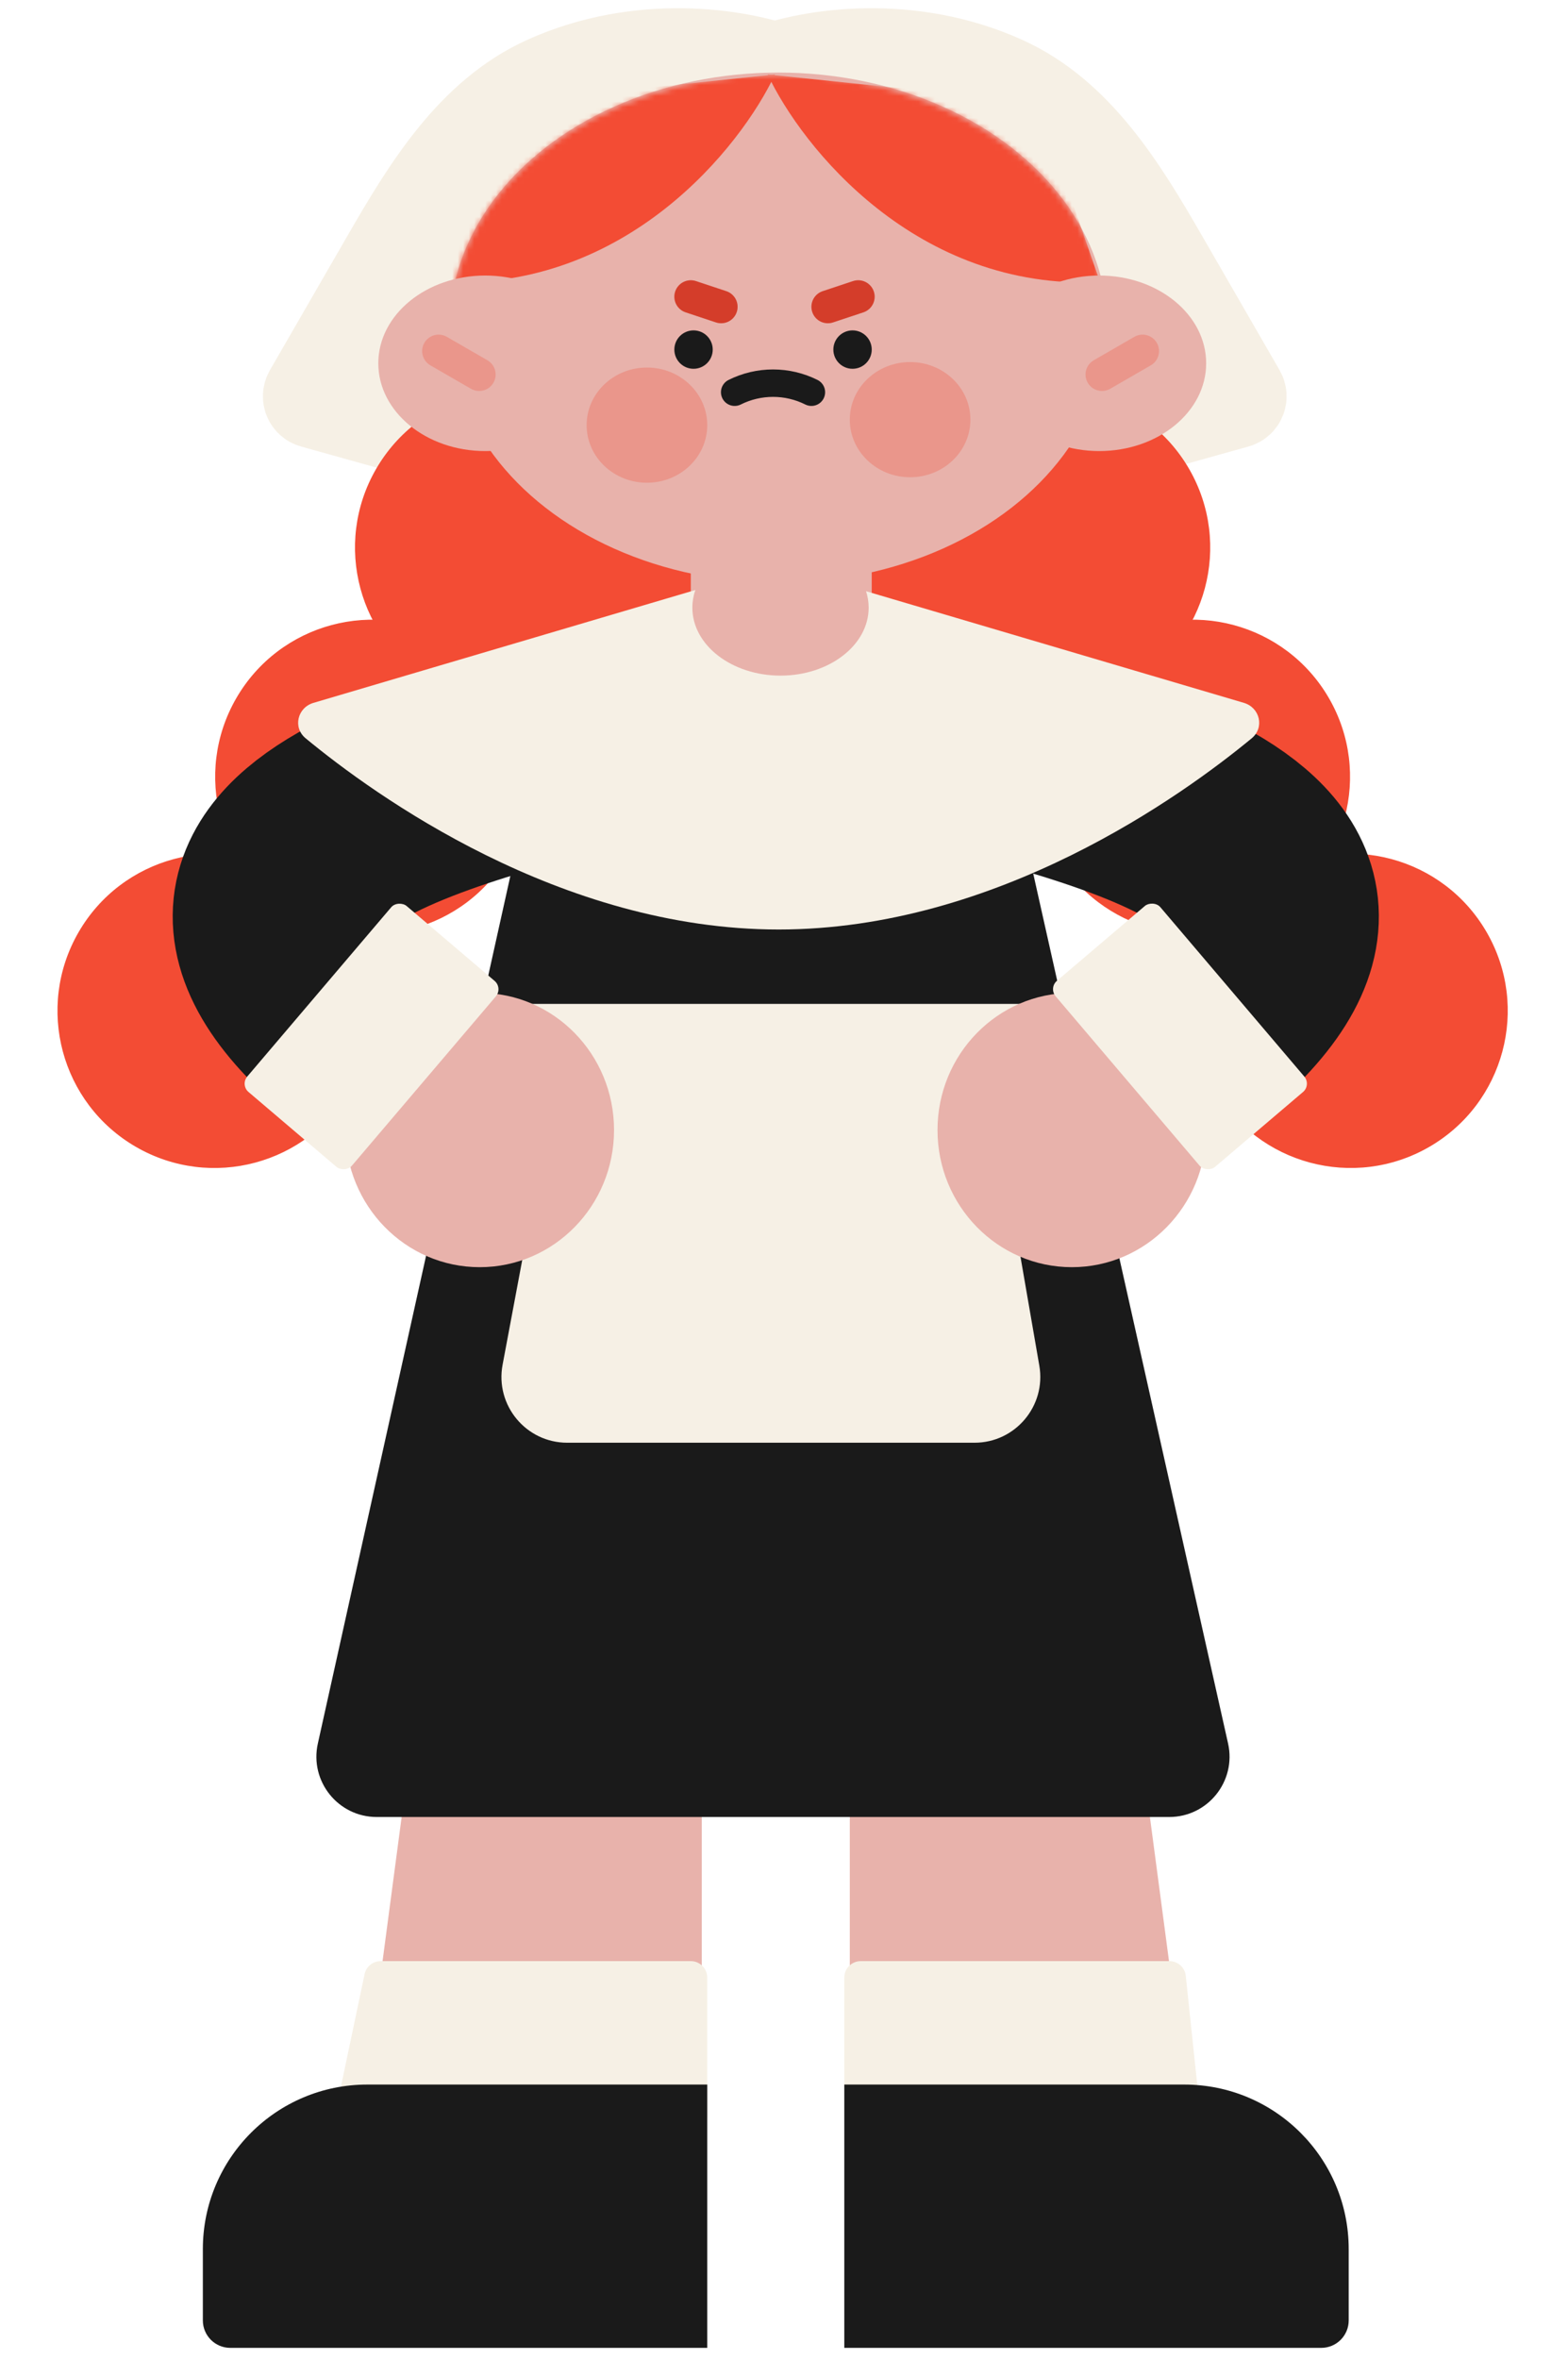 <svg width="286" height="430" viewBox="0 0 286 430" fill="none" xmlns="http://www.w3.org/2000/svg">
<g filter="url(#filter0_g_516_1810)">
<g filter="url(#filter1_g_516_1810)">
<path d="M56.586 71.744L70.776 47.166C78.14 34.411 86.236 21.087 99.656 15.018C116.708 7.307 134.502 9.959 143.156 13.236L112.338 88.605L57.183 73.207C56.554 73.032 56.259 72.31 56.586 71.744Z" fill="#F6F0E5" stroke="#F6F0E5" stroke-width="17" stroke-linecap="round"/>
<path d="M226.041 71.744L211.851 47.166C204.487 34.411 196.391 21.087 182.971 15.018C165.919 7.307 148.125 9.959 139.471 13.236L170.289 88.605L225.444 73.207C226.073 73.032 226.368 72.31 226.041 71.744Z" fill="#F6F0E5" stroke="#F6F0E5" stroke-width="17" stroke-linecap="round"/>
</g>
<g filter="url(#filter2_g_516_1810)">
<circle cx="123.359" cy="55.101" r="28.647" transform="rotate(30 123.359 55.101)" fill="#F34C34"/>
<circle cx="93.401" cy="99.826" r="28.647" transform="rotate(30 93.401 99.826)" fill="#F34C34"/>
<circle cx="67.898" cy="141.613" r="28.647" transform="rotate(30 67.898 141.613)" fill="#F34C34"/>
<circle cx="39.134" cy="184.269" r="28.647" transform="rotate(30 39.134 184.269)" fill="#F34C34"/>
</g>
<g filter="url(#filter3_g_516_1810)">
<circle cx="28.647" cy="28.647" r="28.647" transform="matrix(-0.866 0.5 0.5 0.866 172.619 15.967)" fill="#F34C34"/>
<circle cx="28.647" cy="28.647" r="28.647" transform="matrix(-0.866 0.5 0.5 0.866 202.578 60.693)" fill="#F34C34"/>
<circle cx="28.647" cy="28.647" r="28.647" transform="matrix(-0.866 0.5 0.5 0.866 154.619 69)" fill="#F34C34"/>
<circle cx="28.647" cy="28.647" r="28.647" transform="matrix(-0.866 0.5 0.5 0.866 228.082 102.48)" fill="#F34C34"/>
<circle cx="28.647" cy="28.647" r="28.647" transform="matrix(-0.866 0.5 0.5 0.866 256.846 145.135)" fill="#F34C34"/>
</g>
<g filter="url(#filter4_g_516_1810)">
<path d="M155 303H206L217 386H155V303Z" fill="#E8B2AB"/>
</g>
<g filter="url(#filter5_g_516_1810)">
<path d="M128 303H77L66 386H128V303Z" fill="#E8B2AB"/>
</g>
<g filter="url(#filter6_g_516_1810)">
<path d="M129 360.5C129 358.843 127.657 357.5 126 357.5H69.433C68.015 357.5 66.79 358.494 66.498 359.882L60.999 386H128.999L129 360.5Z" fill="#F6F0E5"/>
</g>
<g filter="url(#filter7_g_516_1810)">
<path d="M154 360.5C154 358.843 155.343 357.5 157 357.5H213.3C214.835 357.5 216.123 358.659 216.284 360.186L219.001 386H154.001L154 360.5Z" fill="#F6F0E5"/>
</g>
<g filter="url(#filter8_g_516_1810)">
<ellipse cx="142.002" cy="59.727" rx="60" ry="46.5" fill="#E8B2AB"/>
</g>
<g filter="url(#filter9_g_516_1810)">
<path d="M57.973 317.842L95.759 147.648L184.194 140.227L223.997 317.821C225.538 324.696 220.309 331.227 213.264 331.227H68.712C61.676 331.227 56.448 324.712 57.973 317.842Z" fill="#1A1A1A"/>
</g>
<g filter="url(#filter10_g_516_1810)">
<path d="M91.671 248.786L102.331 192H179.711L189.57 248.953C190.84 256.29 185.192 263 177.746 263H103.464C95.95 263 90.284 256.172 91.671 248.786Z" fill="#F6F0E5"/>
</g>
<g filter="url(#filter11_g_516_1810)">
<path d="M168.002 133.227C200.331 142.719 269.846 155.342 205.821 197.227" stroke="#1A1A1A" stroke-width="39" stroke-linejoin="round"/>
</g>
<g filter="url(#filter12_g_516_1810)">
<path d="M126 93H159V116.5C159 125.613 151.613 133 142.5 133V133C133.387 133 126 125.613 126 116.5V93Z" fill="#E8B2AB"/>
</g>
<g filter="url(#filter13_g_516_1810)">
<path d="M115 133.227C82.671 142.719 13.156 155.342 77.181 197.227" stroke="#1A1A1A" stroke-width="39" stroke-linejoin="round"/>
</g>
<g filter="url(#filter14_g_516_1810)">
<path d="M126.83 107.559C126.475 108.582 126.284 109.658 126.284 110.768C126.284 117.613 133.483 123.162 142.363 123.162C151.243 123.162 158.441 117.613 158.441 110.768C158.441 109.736 158.277 108.735 157.969 107.777L226.875 128.125C229.818 128.994 230.677 132.632 228.311 134.586C215.787 144.925 181.886 169.443 142.028 169.443C102.171 169.443 68.269 144.925 55.746 134.586C53.379 132.632 54.238 128.994 57.182 128.125L126.83 107.559Z" fill="#F6F0E5"/>
</g>
<mask id="mask0_516_1810" style="mask-type:alpha" maskUnits="userSpaceOnUse" x="82" y="13" width="120" height="94">
<ellipse cx="142.028" cy="59.796" rx="59.96" ry="46.226" fill="#EA968B"/>
</mask>
<g mask="url(#mask0_516_1810)">
<g filter="url(#filter15_g_516_1810)">
<path d="M200.648 51.422C167.15 53.03 146.27 26.858 140.018 13.57L172.175 16.92L192.273 27.304L200.648 51.422Z" fill="#F34C34"/>
<path d="M80.728 51.422C114.225 53.03 135.105 26.858 141.357 13.57L109.2 16.92L89.102 27.304L80.728 51.422Z" fill="#F34C34"/>
</g>
</g>
<g filter="url(#filter16_g_516_1810)">
<ellipse cx="166" cy="76.5" rx="11" ry="10.5" fill="#EA968B"/>
</g>
<g filter="url(#filter17_g_516_1810)">
<ellipse cx="118" cy="77.5" rx="11" ry="10.5" fill="#EA968B"/>
</g>
<circle cx="126.5" cy="63.727" r="3.5" fill="#1A1A1A"/>
<circle cx="155.502" cy="63.727" r="3.5" fill="#1A1A1A"/>
<path d="M156.535 54.089L151 55.928" stroke="#F34C34" stroke-width="6" stroke-linecap="round"/>
<path d="M156.535 54.089L151 55.928" stroke="#5A0000" stroke-opacity="0.2" stroke-width="6" stroke-linecap="round" style="mix-blend-mode:multiply"/>
<path d="M126 54.089L131.535 55.928" stroke="#F34C34" stroke-width="6" stroke-linecap="round"/>
<path d="M126 54.089L131.535 55.928" stroke="#5A0000" stroke-opacity="0.2" stroke-width="6" stroke-linecap="round" style="mix-blend-mode:multiply"/>
<path d="M134 71.5V71.5C138.404 69.3 143.598 69.297 148 71.5V71.5" stroke="#1A1A1A" stroke-width="5" stroke-linecap="round" stroke-linejoin="round"/>
<g filter="url(#filter18_g_516_1810)">
<ellipse cx="88.502" cy="66.227" rx="19.5" ry="16" fill="#E8B2AB"/>
</g>
<g filter="url(#filter19_g_516_1810)">
<ellipse cx="200.502" cy="66.227" rx="19.5" ry="16" fill="#E8B2AB"/>
</g>
<g filter="url(#filter20_g_516_1810)">
<path d="M187.459 183C191.071 183 194.235 185.421 195.18 188.907L196.264 192.907C197.643 197.993 193.813 203 188.543 203H89.457C84.187 203 80.357 197.993 81.736 192.907L82.82 188.907C83.765 185.421 86.929 183 90.541 183H187.459Z" fill="#F6F0E5"/>
</g>
<g filter="url(#filter21_g_516_1810)">
<ellipse cx="87.5" cy="206" rx="24.5" ry="25" fill="#E8B2AB"/>
</g>
<g filter="url(#filter22_g_516_1810)">
<ellipse cx="24.5" cy="25" rx="24.5" ry="25" transform="matrix(-1 0 0 1 220 181)" fill="#E8B2AB"/>
</g>
<g filter="url(#filter23_g_516_1810)">
<path d="M154 380H216C232.569 380 246 393.431 246 410V423C246 425.761 243.761 428 241 428H154V380Z" fill="#1A1A1A"/>
</g>
<g filter="url(#filter24_g_516_1810)">
<path d="M129 380H67C50.431 380 37 393.431 37 410V423C37 425.761 39.239 428 42 428H129V380Z" fill="#1A1A1A"/>
</g>
<path d="M87.402 68.273L80.001 64" stroke="#EA968B" stroke-width="6" stroke-linecap="round"/>
<path d="M201 68.273L208.402 64" stroke="#EA968B" stroke-width="6" stroke-linecap="round"/>
</g>
<g filter="url(#filter25_g_516_1810)">
<rect x="43.805" y="197.768" width="44.51" height="25.067" rx="2" transform="rotate(-49.61 43.805 197.768)" fill="#F6F0E5"/>
</g>
<g filter="url(#filter26_g_516_1810)">
<rect width="44.51" height="25.067" rx="2" transform="matrix(-0.648 -0.762 -0.762 0.648 239.195 197.768)" fill="#F6F0E5"/>
</g>
<defs>
<filter id="filter0_g_516_1810" x="9.182" y="0.2" width="267.129" height="429.1" filterUnits="userSpaceOnUse" color-interpolation-filters="sRGB">
<feFlood flood-opacity="0" result="BackgroundImageFix"/>
<feBlend mode="normal" in="SourceGraphic" in2="BackgroundImageFix" result="shape"/>
<feTurbulence type="fractalNoise" baseFrequency="0.415 0.415" numOctaves="3" seed="4240" />
<feDisplacementMap in="shape" scale="2.6" xChannelSelector="R" yChannelSelector="G" result="displacedImage" width="100%" height="100%" />
<feMerge result="effect1_texture_516_1810">
<feMergeNode in="displacedImage"/>
</feMerge>
</filter>
<filter id="filter1_g_516_1810" x="46.647" y="0.2" width="189.332" height="99.926" filterUnits="userSpaceOnUse" color-interpolation-filters="sRGB">
<feFlood flood-opacity="0" result="BackgroundImageFix"/>
<feBlend mode="normal" in="SourceGraphic" in2="BackgroundImageFix" result="shape"/>
<feTurbulence type="fractalNoise" baseFrequency="0.415 0.415" numOctaves="3" seed="4240" />
<feDisplacementMap in="shape" scale="2.6" xChannelSelector="R" yChannelSelector="G" result="displacedImage" width="100%" height="100%" />
<feMerge result="effect1_texture_516_1810">
<feMergeNode in="displacedImage"/>
</feMerge>
</filter>
<filter id="filter2_g_516_1810" x="9.182" y="25.149" width="144.127" height="189.071" filterUnits="userSpaceOnUse" color-interpolation-filters="sRGB">
<feFlood flood-opacity="0" result="BackgroundImageFix"/>
<feBlend mode="normal" in="SourceGraphic" in2="BackgroundImageFix" result="shape"/>
<feTurbulence type="fractalNoise" baseFrequency="0.415 0.415" numOctaves="3" seed="4240" />
<feDisplacementMap in="shape" scale="2.6" xChannelSelector="R" yChannelSelector="G" result="displacedImage" width="100%" height="100%" />
<feMerge result="effect1_texture_516_1810">
<feMergeNode in="displacedImage"/>
</feMerge>
</filter>
<filter id="filter3_g_516_1810" x="114.182" y="25.147" width="162.129" height="189.071" filterUnits="userSpaceOnUse" color-interpolation-filters="sRGB">
<feFlood flood-opacity="0" result="BackgroundImageFix"/>
<feBlend mode="normal" in="SourceGraphic" in2="BackgroundImageFix" result="shape"/>
<feTurbulence type="fractalNoise" baseFrequency="0.415 0.415" numOctaves="3" seed="4240" />
<feDisplacementMap in="shape" scale="2.6" xChannelSelector="R" yChannelSelector="G" result="displacedImage" width="100%" height="100%" />
<feMerge result="effect1_texture_516_1810">
<feMergeNode in="displacedImage"/>
</feMerge>
</filter>
<filter id="filter4_g_516_1810" x="153.7" y="301.7" width="64.6" height="85.6" filterUnits="userSpaceOnUse" color-interpolation-filters="sRGB">
<feFlood flood-opacity="0" result="BackgroundImageFix"/>
<feBlend mode="normal" in="SourceGraphic" in2="BackgroundImageFix" result="shape"/>
<feTurbulence type="fractalNoise" baseFrequency="0.415 0.415" numOctaves="3" seed="4240" />
<feDisplacementMap in="shape" scale="2.6" xChannelSelector="R" yChannelSelector="G" result="displacedImage" width="100%" height="100%" />
<feMerge result="effect1_texture_516_1810">
<feMergeNode in="displacedImage"/>
</feMerge>
</filter>
<filter id="filter5_g_516_1810" x="64.7" y="301.7" width="64.6" height="85.6" filterUnits="userSpaceOnUse" color-interpolation-filters="sRGB">
<feFlood flood-opacity="0" result="BackgroundImageFix"/>
<feBlend mode="normal" in="SourceGraphic" in2="BackgroundImageFix" result="shape"/>
<feTurbulence type="fractalNoise" baseFrequency="0.415 0.415" numOctaves="3" seed="4240" />
<feDisplacementMap in="shape" scale="2.6" xChannelSelector="R" yChannelSelector="G" result="displacedImage" width="100%" height="100%" />
<feMerge result="effect1_texture_516_1810">
<feMergeNode in="displacedImage"/>
</feMerge>
</filter>
<filter id="filter6_g_516_1810" x="59.7" y="356.2" width="70.6" height="31.1" filterUnits="userSpaceOnUse" color-interpolation-filters="sRGB">
<feFlood flood-opacity="0" result="BackgroundImageFix"/>
<feBlend mode="normal" in="SourceGraphic" in2="BackgroundImageFix" result="shape"/>
<feTurbulence type="fractalNoise" baseFrequency="0.415 0.415" numOctaves="3" seed="4240" />
<feDisplacementMap in="shape" scale="2.6" xChannelSelector="R" yChannelSelector="G" result="displacedImage" width="100%" height="100%" />
<feMerge result="effect1_texture_516_1810">
<feMergeNode in="displacedImage"/>
</feMerge>
</filter>
<filter id="filter7_g_516_1810" x="152.7" y="356.2" width="67.6" height="31.1" filterUnits="userSpaceOnUse" color-interpolation-filters="sRGB">
<feFlood flood-opacity="0" result="BackgroundImageFix"/>
<feBlend mode="normal" in="SourceGraphic" in2="BackgroundImageFix" result="shape"/>
<feTurbulence type="fractalNoise" baseFrequency="0.415 0.415" numOctaves="3" seed="4240" />
<feDisplacementMap in="shape" scale="2.6" xChannelSelector="R" yChannelSelector="G" result="displacedImage" width="100%" height="100%" />
<feMerge result="effect1_texture_516_1810">
<feMergeNode in="displacedImage"/>
</feMerge>
</filter>
<filter id="filter8_g_516_1810" x="80.702" y="11.927" width="122.6" height="95.6" filterUnits="userSpaceOnUse" color-interpolation-filters="sRGB">
<feFlood flood-opacity="0" result="BackgroundImageFix"/>
<feBlend mode="normal" in="SourceGraphic" in2="BackgroundImageFix" result="shape"/>
<feTurbulence type="fractalNoise" baseFrequency="0.415 0.415" numOctaves="3" seed="4240" />
<feDisplacementMap in="shape" scale="2.6" xChannelSelector="R" yChannelSelector="G" result="displacedImage" width="100%" height="100%" />
<feMerge result="effect1_texture_516_1810">
<feMergeNode in="displacedImage"/>
</feMerge>
</filter>
<filter id="filter9_g_516_1810" x="56.407" y="138.927" width="169.161" height="193.6" filterUnits="userSpaceOnUse" color-interpolation-filters="sRGB">
<feFlood flood-opacity="0" result="BackgroundImageFix"/>
<feBlend mode="normal" in="SourceGraphic" in2="BackgroundImageFix" result="shape"/>
<feTurbulence type="fractalNoise" baseFrequency="0.415 0.415" numOctaves="3" seed="4240" />
<feDisplacementMap in="shape" scale="2.6" xChannelSelector="R" yChannelSelector="G" result="displacedImage" width="100%" height="100%" />
<feMerge result="effect1_texture_516_1810">
<feMergeNode in="displacedImage"/>
</feMerge>
</filter>
<filter id="filter10_g_516_1810" x="90.161" y="190.7" width="100.889" height="73.6" filterUnits="userSpaceOnUse" color-interpolation-filters="sRGB">
<feFlood flood-opacity="0" result="BackgroundImageFix"/>
<feBlend mode="normal" in="SourceGraphic" in2="BackgroundImageFix" result="shape"/>
<feTurbulence type="fractalNoise" baseFrequency="0.415 0.415" numOctaves="3" seed="4240" />
<feDisplacementMap in="shape" scale="2.6" xChannelSelector="R" yChannelSelector="G" result="displacedImage" width="100%" height="100%" />
<feMerge result="effect1_texture_516_1810">
<feMergeNode in="displacedImage"/>
</feMerge>
</filter>
<filter id="filter11_g_516_1810" x="161.208" y="113.216" width="91.594" height="101.629" filterUnits="userSpaceOnUse" color-interpolation-filters="sRGB">
<feFlood flood-opacity="0" result="BackgroundImageFix"/>
<feBlend mode="normal" in="SourceGraphic" in2="BackgroundImageFix" result="shape"/>
<feTurbulence type="fractalNoise" baseFrequency="0.415 0.415" numOctaves="3" seed="4240" />
<feDisplacementMap in="shape" scale="2.6" xChannelSelector="R" yChannelSelector="G" result="displacedImage" width="100%" height="100%" />
<feMerge result="effect1_texture_516_1810">
<feMergeNode in="displacedImage"/>
</feMerge>
</filter>
<filter id="filter12_g_516_1810" x="124.7" y="91.7" width="35.6" height="42.6" filterUnits="userSpaceOnUse" color-interpolation-filters="sRGB">
<feFlood flood-opacity="0" result="BackgroundImageFix"/>
<feBlend mode="normal" in="SourceGraphic" in2="BackgroundImageFix" result="shape"/>
<feTurbulence type="fractalNoise" baseFrequency="0.415 0.415" numOctaves="3" seed="4240" />
<feDisplacementMap in="shape" scale="2.6" xChannelSelector="R" yChannelSelector="G" result="displacedImage" width="100%" height="100%" />
<feMerge result="effect1_texture_516_1810">
<feMergeNode in="displacedImage"/>
</feMerge>
</filter>
<filter id="filter13_g_516_1810" x="30.2" y="113.216" width="91.594" height="101.629" filterUnits="userSpaceOnUse" color-interpolation-filters="sRGB">
<feFlood flood-opacity="0" result="BackgroundImageFix"/>
<feBlend mode="normal" in="SourceGraphic" in2="BackgroundImageFix" result="shape"/>
<feTurbulence type="fractalNoise" baseFrequency="0.415 0.415" numOctaves="3" seed="4240" />
<feDisplacementMap in="shape" scale="2.6" xChannelSelector="R" yChannelSelector="G" result="displacedImage" width="100%" height="100%" />
<feMerge result="effect1_texture_516_1810">
<feMergeNode in="displacedImage"/>
</feMerge>
</filter>
<filter id="filter14_g_516_1810" x="53.081" y="106.259" width="177.895" height="64.485" filterUnits="userSpaceOnUse" color-interpolation-filters="sRGB">
<feFlood flood-opacity="0" result="BackgroundImageFix"/>
<feBlend mode="normal" in="SourceGraphic" in2="BackgroundImageFix" result="shape"/>
<feTurbulence type="fractalNoise" baseFrequency="0.415 0.415" numOctaves="3" seed="4240" />
<feDisplacementMap in="shape" scale="2.6" xChannelSelector="R" yChannelSelector="G" result="displacedImage" width="100%" height="100%" />
<feMerge result="effect1_texture_516_1810">
<feMergeNode in="displacedImage"/>
</feMerge>
</filter>
<filter id="filter15_g_516_1810" x="79.427" y="12.27" width="122.522" height="40.522" filterUnits="userSpaceOnUse" color-interpolation-filters="sRGB">
<feFlood flood-opacity="0" result="BackgroundImageFix"/>
<feBlend mode="normal" in="SourceGraphic" in2="BackgroundImageFix" result="shape"/>
<feTurbulence type="fractalNoise" baseFrequency="0.415 0.415" numOctaves="3" seed="4240" />
<feDisplacementMap in="shape" scale="2.6" xChannelSelector="R" yChannelSelector="G" result="displacedImage" width="100%" height="100%" />
<feMerge result="effect1_texture_516_1810">
<feMergeNode in="displacedImage"/>
</feMerge>
</filter>
<filter id="filter16_g_516_1810" x="144.03" y="55.03" width="43.94" height="42.94" filterUnits="userSpaceOnUse" color-interpolation-filters="sRGB">
<feFlood flood-opacity="0" result="BackgroundImageFix"/>
<feBlend mode="normal" in="SourceGraphic" in2="BackgroundImageFix" result="shape"/>
<feTurbulence type="fractalNoise" baseFrequency="2 2" numOctaves="3" seed="1626" />
<feDisplacementMap in="shape" scale="21.94" xChannelSelector="R" yChannelSelector="G" result="displacedImage" width="100%" height="100%" />
<feMerge result="effect1_texture_516_1810">
<feMergeNode in="displacedImage"/>
</feMerge>
</filter>
<filter id="filter17_g_516_1810" x="96.03" y="56.03" width="43.94" height="42.94" filterUnits="userSpaceOnUse" color-interpolation-filters="sRGB">
<feFlood flood-opacity="0" result="BackgroundImageFix"/>
<feBlend mode="normal" in="SourceGraphic" in2="BackgroundImageFix" result="shape"/>
<feTurbulence type="fractalNoise" baseFrequency="2 2" numOctaves="3" seed="1626" />
<feDisplacementMap in="shape" scale="21.94" xChannelSelector="R" yChannelSelector="G" result="displacedImage" width="100%" height="100%" />
<feMerge result="effect1_texture_516_1810">
<feMergeNode in="displacedImage"/>
</feMerge>
</filter>
<filter id="filter18_g_516_1810" x="67.702" y="48.927" width="41.6" height="34.6" filterUnits="userSpaceOnUse" color-interpolation-filters="sRGB">
<feFlood flood-opacity="0" result="BackgroundImageFix"/>
<feBlend mode="normal" in="SourceGraphic" in2="BackgroundImageFix" result="shape"/>
<feTurbulence type="fractalNoise" baseFrequency="0.415 0.415" numOctaves="3" seed="4240" />
<feDisplacementMap in="shape" scale="2.6" xChannelSelector="R" yChannelSelector="G" result="displacedImage" width="100%" height="100%" />
<feMerge result="effect1_texture_516_1810">
<feMergeNode in="displacedImage"/>
</feMerge>
</filter>
<filter id="filter19_g_516_1810" x="179.702" y="48.927" width="41.6" height="34.6" filterUnits="userSpaceOnUse" color-interpolation-filters="sRGB">
<feFlood flood-opacity="0" result="BackgroundImageFix"/>
<feBlend mode="normal" in="SourceGraphic" in2="BackgroundImageFix" result="shape"/>
<feTurbulence type="fractalNoise" baseFrequency="0.415 0.415" numOctaves="3" seed="4240" />
<feDisplacementMap in="shape" scale="2.6" xChannelSelector="R" yChannelSelector="G" result="displacedImage" width="100%" height="100%" />
<feMerge result="effect1_texture_516_1810">
<feMergeNode in="displacedImage"/>
</feMerge>
</filter>
<filter id="filter20_g_516_1810" x="80.153" y="181.7" width="117.694" height="22.6" filterUnits="userSpaceOnUse" color-interpolation-filters="sRGB">
<feFlood flood-opacity="0" result="BackgroundImageFix"/>
<feBlend mode="normal" in="SourceGraphic" in2="BackgroundImageFix" result="shape"/>
<feTurbulence type="fractalNoise" baseFrequency="0.415 0.415" numOctaves="3" seed="4240" />
<feDisplacementMap in="shape" scale="2.6" xChannelSelector="R" yChannelSelector="G" result="displacedImage" width="100%" height="100%" />
<feMerge result="effect1_texture_516_1810">
<feMergeNode in="displacedImage"/>
</feMerge>
</filter>
<filter id="filter21_g_516_1810" x="61.7" y="179.7" width="51.6" height="52.6" filterUnits="userSpaceOnUse" color-interpolation-filters="sRGB">
<feFlood flood-opacity="0" result="BackgroundImageFix"/>
<feBlend mode="normal" in="SourceGraphic" in2="BackgroundImageFix" result="shape"/>
<feTurbulence type="fractalNoise" baseFrequency="0.415 0.415" numOctaves="3" seed="4240" />
<feDisplacementMap in="shape" scale="2.6" xChannelSelector="R" yChannelSelector="G" result="displacedImage" width="100%" height="100%" />
<feMerge result="effect1_texture_516_1810">
<feMergeNode in="displacedImage"/>
</feMerge>
</filter>
<filter id="filter22_g_516_1810" x="169.7" y="179.7" width="51.6" height="52.6" filterUnits="userSpaceOnUse" color-interpolation-filters="sRGB">
<feFlood flood-opacity="0" result="BackgroundImageFix"/>
<feBlend mode="normal" in="SourceGraphic" in2="BackgroundImageFix" result="shape"/>
<feTurbulence type="fractalNoise" baseFrequency="0.415 0.415" numOctaves="3" seed="4240" />
<feDisplacementMap in="shape" scale="2.6" xChannelSelector="R" yChannelSelector="G" result="displacedImage" width="100%" height="100%" />
<feMerge result="effect1_texture_516_1810">
<feMergeNode in="displacedImage"/>
</feMerge>
</filter>
<filter id="filter23_g_516_1810" x="152.7" y="378.7" width="94.6" height="50.6" filterUnits="userSpaceOnUse" color-interpolation-filters="sRGB">
<feFlood flood-opacity="0" result="BackgroundImageFix"/>
<feBlend mode="normal" in="SourceGraphic" in2="BackgroundImageFix" result="shape"/>
<feTurbulence type="fractalNoise" baseFrequency="0.415 0.415" numOctaves="3" seed="4240" />
<feDisplacementMap in="shape" scale="2.6" xChannelSelector="R" yChannelSelector="G" result="displacedImage" width="100%" height="100%" />
<feMerge result="effect1_texture_516_1810">
<feMergeNode in="displacedImage"/>
</feMerge>
</filter>
<filter id="filter24_g_516_1810" x="35.7" y="378.7" width="94.6" height="50.6" filterUnits="userSpaceOnUse" color-interpolation-filters="sRGB">
<feFlood flood-opacity="0" result="BackgroundImageFix"/>
<feBlend mode="normal" in="SourceGraphic" in2="BackgroundImageFix" result="shape"/>
<feTurbulence type="fractalNoise" baseFrequency="0.415 0.415" numOctaves="3" seed="4240" />
<feDisplacementMap in="shape" scale="2.6" xChannelSelector="R" yChannelSelector="G" result="displacedImage" width="100%" height="100%" />
<feMerge result="effect1_texture_516_1810">
<feMergeNode in="displacedImage"/>
</feMerge>
</filter>
<filter id="filter25_g_516_1810" x="43.323" y="163.386" width="48.897" height="51.106" filterUnits="userSpaceOnUse" color-interpolation-filters="sRGB">
<feFlood flood-opacity="0" result="BackgroundImageFix"/>
<feBlend mode="normal" in="SourceGraphic" in2="BackgroundImageFix" result="shape"/>
<feTurbulence type="fractalNoise" baseFrequency="0.415 0.415" numOctaves="3" seed="4240" />
<feDisplacementMap in="shape" scale="2.6" xChannelSelector="R" yChannelSelector="G" result="displacedImage" width="100%" height="100%" />
<feMerge result="effect1_texture_516_1810">
<feMergeNode in="displacedImage"/>
</feMerge>
</filter>
<filter id="filter26_g_516_1810" x="190.78" y="163.386" width="48.897" height="51.106" filterUnits="userSpaceOnUse" color-interpolation-filters="sRGB">
<feFlood flood-opacity="0" result="BackgroundImageFix"/>
<feBlend mode="normal" in="SourceGraphic" in2="BackgroundImageFix" result="shape"/>
<feTurbulence type="fractalNoise" baseFrequency="0.415 0.415" numOctaves="3" seed="4240" />
<feDisplacementMap in="shape" scale="2.6" xChannelSelector="R" yChannelSelector="G" result="displacedImage" width="100%" height="100%" />
<feMerge result="effect1_texture_516_1810">
<feMergeNode in="displacedImage"/>
</feMerge>
</filter>
</defs>
</svg>
